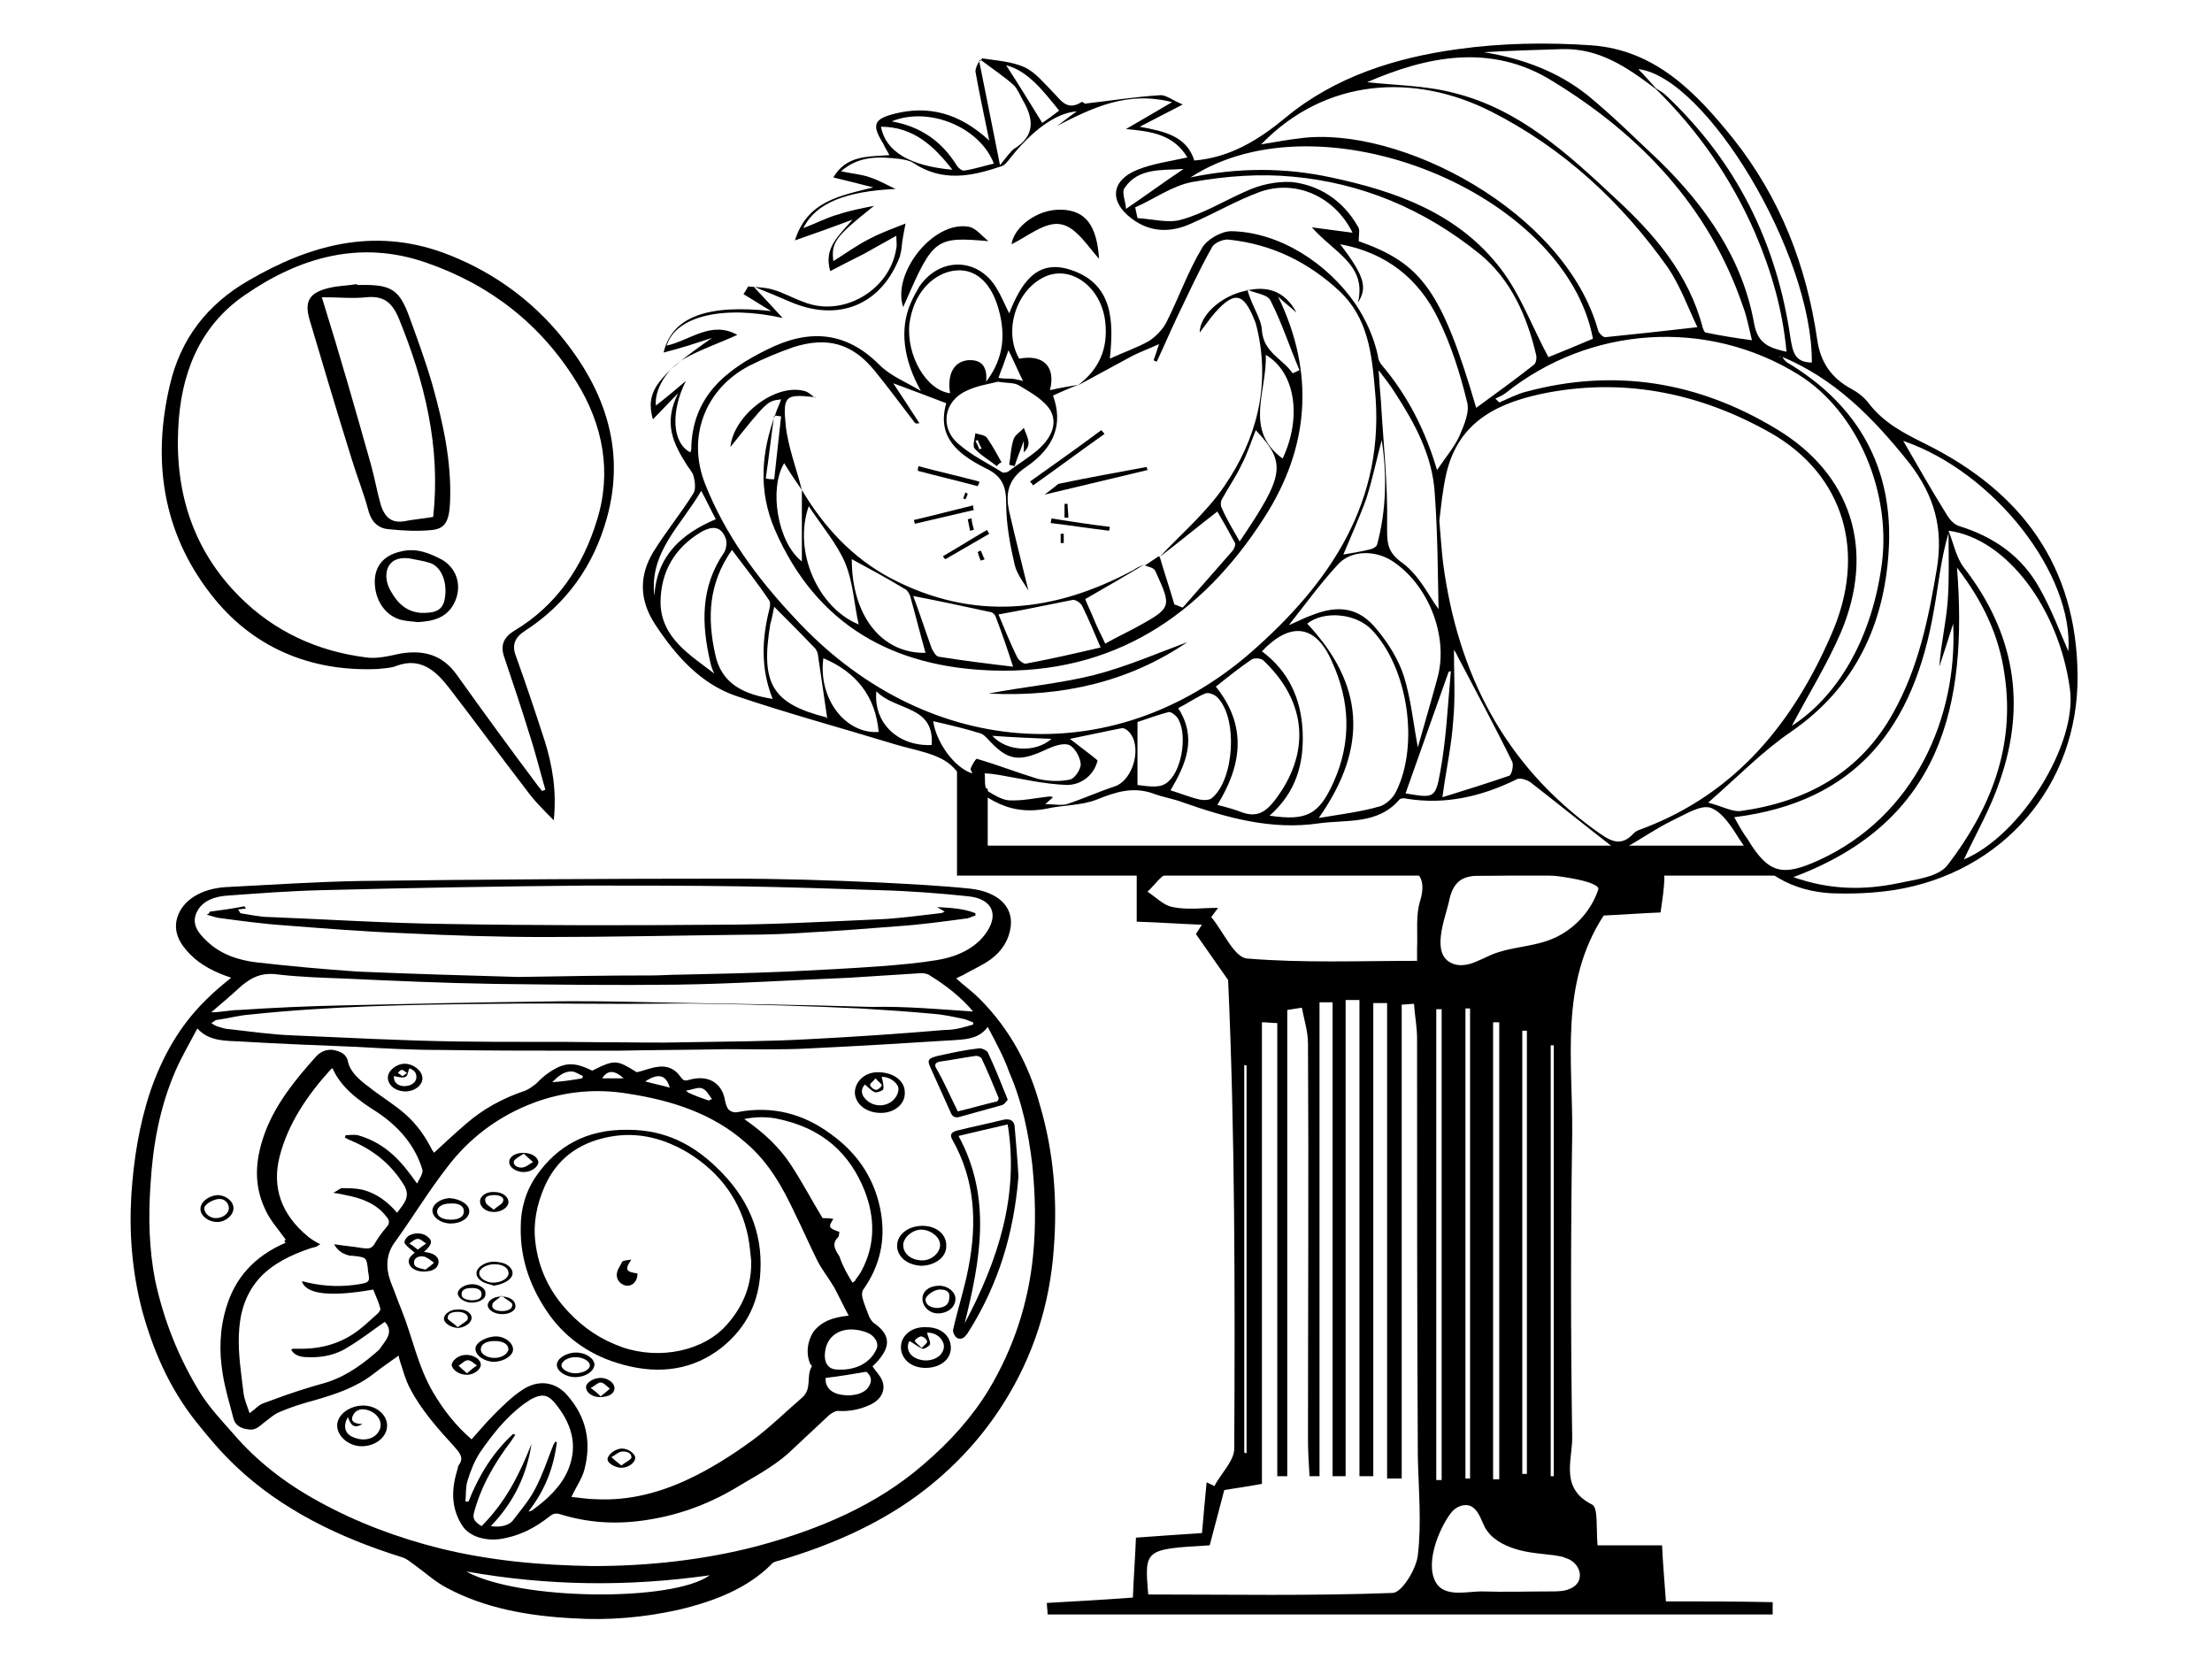 <?xml version="1.0" encoding="utf-8"?>
<!-- Generator: Adobe Illustrator 17.1.0, SVG Export Plug-In . SVG Version: 6.00 Build 0)  -->
<!DOCTYPE svg PUBLIC "-//W3C//DTD SVG 1.1//EN" "http://www.w3.org/Graphics/SVG/1.1/DTD/svg11.dtd">
<svg version="1.1" id="Layer_1" xmlns="http://www.w3.org/2000/svg" xmlns:xlink="http://www.w3.org/1999/xlink" x="0px" y="0px"
	 viewBox="0 0 288 216" enable-background="new 0 0 288 216" xml:space="preserve">
<path d="M216.9,208.5c-0.2-2.9-0.4-4.9-0.5-7.3c-3,0-5.8,0-8.4,0c-0.2-2.2,0.1-4.9-0.7-5.3c-4.2-2.1-2.6-5.7-2.6-8.7
	c-0.2-13.2-0.2-26.3,0-39.5c0.1-9.6-1.7-19.6,4.1-28.5c2.3-0.1,4.9-0.3,7.4-0.4c1.1-7.4,0.9-7.6-6-7.5c-9.7,0.1-19.3,0.2-29,0.2
	c-11.1,0-22.2,0-33.2,0c0,3.2,0,5.7,0,8.5c3.1,0.1,5.8,0.3,8.5,0.4c-0.3,0.4-0.5,0.8-0.8,1.2c1.4,2,2.8,4,4.2,6
	c0.9,20,0.9,40.5,0.8,61c0,1.6-1.7,3.2-2.6,4.9c-0.3-0.2-0.6-0.3-1-0.5c-0.2,2.1-0.4,4.2-0.6,6.6c-3.1,0.2-5.8,0.4-8.6,0.6
	c-0.1,2.6-0.3,5.2-0.4,7.8c-4,0.3-7.6,0.5-11.2,0.7c0,0.5,0.1,1,0.1,1.5c31.5,0,62.9,0,94.4,0c0-0.5,0-1.1,0-1.6
	C226.1,208.5,221.5,208.5,216.9,208.5z M188.6,117.6c0.2-1,0.5-2.1,1.3-2.8c0.9-0.8,2.2-0.8,3.4-0.8c2.6,0,5.3-0.2,7.9-0.1
	c0.4,0,3.9,0.4,5.7,1c0.8,0.3,1.3,0.6,1.2,0.9c-1,3-3.4,5.5-6.4,6.6c-2.4,0.9-5.1,0.9-7.5,1.9c-0.9,0.4-1.7,0.8-2.5,1.1
	c-0.9,0.3-1.9,0.4-2.7,0C186.3,124.2,188.1,119.7,188.6,117.6z M202.3,136.1c0,18.7,0,37.4,0,56.1c-0.1,0-0.3,0-0.4,0
	c0-18.7,0-37.4,0-56.1C202,136.1,202.1,136.1,202.3,136.1z M198.8,134.2c0,19.2,0,38.5,0,57.7c-0.2,0-0.4,0-0.6,0
	c0-19.2,0-38.5,0-57.7C198.4,134.2,198.6,134.2,198.8,134.2z M195.2,133.1c0,19.8,0,39.7,0,59.5c-0.3,0-0.5,0-0.8,0
	c0-19.8,0-39.7,0-59.5C194.7,133.1,195,133.1,195.2,133.1z M191.4,131.3c0,20.4,0,40.8,0,61.2c-0.2,0-0.4,0-0.6,0
	c0-20.4,0-40.8,0-61.2C191,131.3,191.2,131.3,191.4,131.3z M187,131.4c0.2,0,0.5,0,0.7,0c0,20.4,0,40.8,0,61.3c-0.2,0-0.5,0-0.7,0
	C187,172.2,187,151.8,187,131.4z M184.6,202.5c-0.2,1.8-2.1,4.9-3.3,4.9c-10.6,0.4-21.2,0.2-31.8,0.2c-0.5-5.9-0.5-5.9,8-6.4
	c0.6-2.2,1.2-4.6,1.9-7.2c1.2-0.2,2.7-0.4,4.9-0.8c0-20.1,0-40.1,0-60.1c0.7,0,1.3,0.1,2,0.1c0,19.7,0,39.4,0,59c0.4,0,0.9,0,1.3,0
	c0-20.2,0-40.5,0-60.7c0.6-0.1,1.3-0.2,1.9-0.3c0.3,1.6,0.8,3.1,0.8,4.7c0.1,17.2,0,34.3,0,51.5c0,1.6,0.1,3.2,0.2,4.8
	c0.4,0,0.9,0,1.3,0c0-20.6,0-41.2,0-61.7c0.6,0,1.1,0,1.7,0c0,20.6,0,41.1,0,61.7c0.6,0,1.1,0,1.7,0c0-20.7,0-41.4,0-62
	c0.6,0,1.2,0,1.8,0c0,20.7,0,41.3,0,62c0.6,0,1.2,0,1.8,0c0-20.5,0-41,0-61.6c0.6,0,1.2,0,1.8,0c0,20.6,0,41.2,0,61.9
	c0.6,0,1.2,0,1.9,0c0-20.6,0-41.1,0-61.7c0.5,0,1.1-0.1,1.6-0.1c0.1,1.5,0.4,3,0.4,4.5c0,18.2,0,36.3,0.1,54.5
	C184.7,194,185.1,198.3,184.6,202.5z M162,189.1c0-16.8,0-33.6,0-50.4c0.1,0,0.2,0,0.3,0c0,16.8,0,33.7,0,50.5
	C162.2,189.2,162.1,189.2,162,189.1z M184.9,117.3c-0.6,1.9-0.3,4.1-0.4,6.2c0,0.5,0,1.1,0,1.6c-7.4,0-14.8,0.3-22.1-0.3
	c-1.7-0.1-3.1-3.5-4.7-5.4c0.3-0.4,0.6-0.8,0.9-1.2c-2,0-4,0.3-5.9-0.1c-1.2-0.2-2.2-1.3-3.3-2c1-0.9,1.9-2.4,3-2.5
	c5.8-0.6,11.5-1,17.3-1.1c4-0.1,8,0.1,11.9,0.3C184.3,112.9,185.9,114,184.9,117.3z M204.3,206.9c-0.7,0.3-1.6,0.3-2.4,0.3
	c-3,0-6,0.1-9,0c-1.8,0-4.4,0.7-5.7-0.8c-1.9-2.4,0.1-7.3,1.7-9.4c0.6-0.8,1.7-1.3,2.6-0.9c1,0.5,1.3,1.7,1.8,2.7
	c0.8,1.5,2.4,2.4,4.1,2.9c1.6,0.5,3.4,0.6,5,0.8c0.4,0.1,0.9,0.1,1.3,0.3c0.3,0.1,0.6,0.2,0.9,0.4c0.6,0.4,1.1,1.1,1.1,1.9
	C205.7,206,205.1,206.6,204.3,206.9z"/>
<g>
	<path d="M228.1,110.3c0-0.1-0.1-0.2-0.1-0.2h-99.4v-7.4c-1.4-0.4-2.9-1.3-3.8-2.3c-0.1-0.1-0.2-0.2-0.2-0.3V114h107.4
		C230.4,113.2,229,111.9,228.1,110.3z"/>
</g>
<g>
	<g id="XMLID_1_">
		<g>
			<path d="M231.8,46.4c-0.1,0-0.1,0-0.2,0.1c0,0,0-0.1,0-0.1C231.7,46.4,231.7,46.4,231.8,46.4z"/>
			<path d="M150.9,72.4L150.9,72.4C150.8,72.4,150.8,72.4,150.9,72.4C150.8,72.4,150.8,72.4,150.9,72.4L150.9,72.4z"/>
			<path d="M149.3,60.8c0,0.1,0.1,0.3,0.1,0.4c-4.6,1.1-9.2,2.2-13.4,3.2c0.4-0.3,1.2-0.9,1.8-1.4C141.6,62.2,145.5,61.5,149.3,60.8
				z"/>
			<path d="M142.4,87.9c4.3-1.1,8.4-2.9,12.2-4.3c-7.5,5.1-16.2,7.2-25.9,6.7C133.4,89.4,138,89,142.4,87.9z"/>
			<path d="M144.5,68.6c0,0.2-0.1,0.4-0.1,0.5c-2.5-0.3-5.1-0.7-7.6-1c0-0.2,0.1-0.4,0.1-0.6C139.4,67.9,142,68.3,144.5,68.6z"/>
			<path d="M143.4,56c0.1,0.2,0.3,0.3,0.4,0.5c-3.1,2.2-6.2,4.5-9.3,6.7c-0.1-0.2-0.3-0.4-0.4-0.5C137.2,60.5,140.3,58.3,143.4,56z"
				/>
			<path d="M141.2,13.6C141.2,13.6,141.2,13.6,141.2,13.6C141.2,13.6,141.2,13.6,141.2,13.6z"/>
			<path d="M139,65.6c0,0.6,0.1,1.2,0.1,1.8c-0.2,0-0.4,0-0.5,0c0-0.6,0-1.2,0-1.8C138.8,65.6,138.9,65.6,139,65.6z"/>
			<path d="M138.5,69.5c0,0.4,0,0.8,0,1.2c-0.1,0-0.3,0-0.4,0c0-0.4,0-0.8,0-1.2C138.2,69.5,138.4,69.5,138.5,69.5z"/>
			<path d="M138.1,29.2c-2-0.4-4.5,1.7-6.4,2.6c0.3-2.2,3.3-4.6,6.5-4.5c3.2,0.1,4.6,2.1,4.9,6.4C141.8,32.3,140.1,29.5,138.1,29.2z
				"/>
			<path d="M133.9,57.5c0.1,0.5-0.2,1-0.6,1.4c0-0.4,0-0.7,0-1.5c-0.5,1.4-0.9,2.3-1.2,3.3c-0.2-0.1-0.5-0.1-0.7-0.2
				c0.2-1.1,0.2-2.3,0.6-3.4c0.2-0.5,0.9-0.9,1.3-1.4C133.5,56.3,133.8,56.8,133.9,57.5z"/>
			<path d="M127.7,71.7c0.2,0.4,0.3,0.8,0.5,1.1c-0.1,0.1-0.3,0.1-0.5,0.2c-0.2-0.4-0.3-0.8-0.4-1.1
				C127.4,71.8,127.6,71.7,127.7,71.7z"/>
			<path d="M127.5,7.8c0.1,0,0.1,0.1,0.2,0.1c0,0-0.1,0.1-0.1,0.1C127.5,7.9,127.5,7.8,127.5,7.8z"/>
			<path d="M119.6,60.7c2.6,0.7,5.3,1.3,7.9,2c0,0.2-0.1,0.4-0.2,0.6c-2.6-0.7-5.2-1.3-7.8-2C119.5,61.1,119.5,60.9,119.6,60.7z"/>
			<path d="M129.8,60.7c-1-0.8-2.1-1.4-2.9-2.3c-0.3-0.3,0-1.3,0.1-2c0.5,0.2,1.2,0.2,1.5,0.6c0.7,1,1.3,2.1,1.9,3.2
				C130.1,60.3,129.9,60.5,129.8,60.7z M127.3,57.3c-0.1,0-0.2,0.1-0.3,0.1c0.2,0.4,0.4,0.7,0.5,1.1c0.1,0,0.2-0.1,0.3-0.1
				C127.6,58,127.4,57.6,127.3,57.3z"/>
			<path d="M122.8,72.4c1.9-1.1,3.8-2.3,5.7-3.4c0.1,0.2,0.2,0.3,0.3,0.5c-1.9,1.1-3.8,2.2-5.7,3.3
				C122.9,72.7,122.8,72.5,122.8,72.4z"/>
			<path d="M126.8,69c-0.2,0-0.4,0.1-0.5,0.1c-0.1-0.5-0.2-1-0.3-1.5c0.2,0,0.3-0.1,0.5-0.1C126.5,68,126.7,68.5,126.8,69z"/>
			<path d="M126,64.3c-0.1,0.3-0.2,0.5-0.3,0.7c-0.1,0-0.2-0.1-0.3-0.1c0.1-0.3,0.2-0.5,0.3-0.8C125.8,64.2,125.9,64.2,126,64.3z"/>
			<path d="M126.7,65.8c0,0.2,0,0.4,0.1,0.6c-2.6,0.6-5.1,1.2-7.7,1.8c0-0.2-0.1-0.3-0.1-0.5C121.6,67.1,124.2,66.4,126.7,65.8z"/>
			<path d="M128.7,31.4c-6.8-0.6-7.2-0.4-10.8,7.9c-0.1,0.2-0.2,0.4-0.3,0.7c-0.6-1.8-0.1-3.9,1-5.8c1.7-2.9,4.7-5.1,7.4-4.7
				C127,29.6,127.8,30.7,128.7,31.4z"/>
			<path d="M107.9,93.4c0,0-0.1,0-0.2,0c0,0,0-0.1,0-0.1C107.8,93.4,107.8,93.4,107.9,93.4C107.8,93.4,107.9,93.4,107.9,93.4z"/>
			<path d="M106.2,51.7c0,0,0,0.1,0,0.1c-0.1-0.1-0.1-0.1-0.2-0.1C106.1,51.7,106.2,51.7,106.2,51.7z"/>
			<path d="M105.9,51.6C105.9,51.6,106,51.7,105.9,51.6C105.9,51.7,105.9,51.7,105.9,51.6L105.9,51.6z"/>
			<path d="M105.9,51.6L105.9,51.6C105.9,51.7,105.9,51.6,105.9,51.6C105.9,51.6,105.9,51.6,105.9,51.6z"/>
			<path d="M110,73.2c-1.1-2.5-3-4.7-4.7-7.3c-2.1,6,1.3,13.3,6.5,15.4C111.2,78.7,111.1,75.8,110,73.2z M100.8,62.4
				c0.3-2.7,0.6-5.5,0.9-8.2c-0.3,0-0.6-0.1-0.9-0.1c-0.4,2.7-0.7,5.5-1.1,8.2C100.2,62.4,100.5,62.4,100.8,62.4z M161.4,70.5
				c5.9-8.7,6.1-10.2,2.1-14.5c-0.6,1.5-1.1,3.1-1.9,4.6c-0.7,1.5-1.7,2.9-2.5,4.4c-0.2,0.3-0.2,0.9,0,1.2
				C159.7,67.6,160.5,68.9,161.4,70.5z M167,59.7c2.5-5.3,1.7-11.2-2.2-13.5C165,50.9,161.9,56,167,59.7z M168.3,48.6
				c0.3-0.1,0.6-0.3,0.9-0.4c-1.3-3-2.3-6.2-3.8-9.1c-0.4-0.8-2-0.9-3-1.4c0.6,2.2,1.8,3.7,1.9,5.3C164.5,45.9,167,46.7,168.3,48.6z
				 M132.5,85.7c0.2,0.3,0.8,0.8,1.1,0.7c3.2-0.6,6.3-1.3,9.7-2.1c-0.9-2.1-1.6-3.8-2.4-5.4c-0.2-0.4-0.8-0.8-1.2-0.8
				c-3.1,0.6-6.3,1.3-9.7,1.9C130.8,81.9,131.6,83.9,132.5,85.7z M120.5,85c-0.7-2.5-1.3-4.9-2-7.4c-0.1-0.3-0.3-0.6-0.5-0.8
				c-2.3-1.4-4.7-2.7-7.1-4C110.9,80.2,114.8,85.1,120.5,85z M121.3,84.4c0.2,0.4,0.5,1,0.9,1.1c3.1,0.5,6.3,0.9,9.7,1.3
				c-0.8-2.5-1.5-4.5-2.3-6.6c-0.1-0.2-0.4-0.5-0.6-0.5c-3.2-0.7-6.5-1.4-10.1-2.1C119.8,80,120.5,82.2,121.3,84.4z M116,75.3
				c10.7,5.6,21.2,4.5,31.6-1.1c0.4-0.3,0.9-0.5,1.4-0.7c-2.5,1.5-5.1,3-7.7,4.5c0.3,0.8,0.8,1.8,1.2,2.8c0.4,1,0.9,1.9,1.4,3
				c1.4-0.8,2.7-1.4,4-2.1c4.7-2.6,4.7-2.6,2.5-7.4c-0.2-0.4-0.9-0.5-1.4-0.7c0,0,0,0,0.1,0c0.6-0.4,1.2-0.8,1.8-1.2c0,0,0,0,0,0.1
				c0,0,0,0,0.1,0c0.6,2.1,1.3,4.1,1.9,6.2c0.4,0.1,0.7,0.3,1.1,0.4c2.1-2.4,4.3-4.9,6.4-7.3c0.3-0.3,0.5-0.9,0.4-1.1
				c-0.8-1.5-1.6-2.9-2.3-4.1c-2.6,2-5,4-7.5,5.9v0c2.8-3,6.1-5.8,8.4-9.2c4.2-6.1,6-13,4.3-20.4c-0.1-0.4-0.2-0.9-0.4-1.3
				c-1.4-3.5-2.6-3.7-5.1-0.9c-0.7,0.8-1.3,1.7-2,2.6c0-2.2,2.7-4.7,5.8-5.4c3-0.8,5.3,0,6.8,2.8c-1-0.9-1.7-1.4-2.4-2.1
				c4.9,10.1,4,19.8-1.8,28.8c-8.2,12.8-19.7,20.4-35.3,19.9c-13-0.4-23-5.9-28.4-18.3c-2.2-5.1-1.8-10.1,0.1-15.2
				c0.2-0.6,0.5-1.2,0.7-1.8c-1.8,0.2-1.8,0.2-6.6,6.2c0.4-4.1,5.8-8.3,9.6-7.3c0.5,0.1,0.9,0.5,1.3,0.8c-3.7-0.4-4.1-0.2-3.7,3.7
				c0.3,2.8,1.4,5.6,2.1,8.4c0,0,0,0,0,0c-0.8-1.2-1.6-2.3-2.3-3.5c-2,3.3-0.9,10.3,2.3,12.8c0-3.3,0-6.3,0-9.3
				C107.2,68.5,110.9,72.6,116,75.3z"/>
			<path d="M151.8,102c2-1.3,2.8-6,1.7-8.2c-0.2-0.5-0.9-1.1-1.3-1.1c-1.6,0.4-3.1,1-4.1,1.3c0,2.9,0,5.4,0,8.2
				C149.1,102.3,150.8,102.7,151.8,102z M158.5,90.8c-0.4-0.4-1.2-0.7-1.6-0.5c-1.2,0.5-2.3,1.3-3.5,1.9c2.5,3.9,1,7.3-1,10.7
				c1.3,0.4,2.5,0.9,3.8,1.2c0.5,0.1,1.3,0.1,1.6-0.2C160.7,101.5,161.2,93.5,158.5,90.8z M114.4,95.3c-0.4-4.6-2.9-7.8-7.2-9.6
				C106.5,91,110.1,95.6,114.4,95.3z M93.2,67.6c-0.7-1.3-1.2-2.4-1.9-3.7c-2.6,4.5-6.8,8-6.1,13.7C85.5,72.4,88.7,69.5,93.2,67.6z
				 M94.3,71.9c0.3-0.5,0.4-1.5,0.1-2c-0.6-1.4-1.7-1.4-3-0.7c-3.6,2.1-5.4,5.3-5.4,9.3c0.1,4.6,3.9,6.8,7,9.2
				c-0.2-0.4-0.4-0.9-0.5-1.4C91.3,81.2,91.2,76.4,94.3,71.9z M100.2,79.2c0.1-0.4,0.1-0.9-0.1-1.1c-1.4-2.1-3-4.1-4.8-6.5
				c-3.1,4.4-3.2,8.9-2.2,13.5c0.8,4,3.8,5.3,7.5,5.9C99,87,99.2,83.1,100.2,79.2z M100.8,79c-0.2,0.9-0.3,1.6-0.5,2.2
				c-1.3,7.8,0.2,10.4,7.3,12.2c0,0,0,0.1,0,0.1c0.1,0,0.1,0,0.2,0c0,0,0,0,0,0c0,0-0.1,0-0.1,0c-0.4-2.8-0.8-5.5-1.2-8.2
				c0-0.3-0.2-0.6-0.3-0.8C104.5,82.7,102.8,81,100.8,79z M165.9,104.3c4.8-6.2,4.3-12.9-1.4-18.3c-0.3-0.3-1.2-0.4-1.6-0.1
				c-1.6,1.1-3.1,2.3-4.6,3.5c4.1,5.1,3.4,10.2,0.2,15.4c1.2,0.3,2.3,0.6,3.3,1C163.6,106.4,164.7,105.8,165.9,104.3z M146.6,27.2
				c2.8-1.9,5.1-3.6,7.5-5.2c-2.8,0.2-5.9-0.2-7.7,2.5C146,25.1,146.6,26.3,146.6,27.2z M131.3,104.2c1.8,0.1,3.5-0.3,5.3-0.5
				c0.1,0,0.3,0,0.5,0.1c-0.3,0.3-0.6,0.5-1,0.9c1.1,0,2.1,0.2,2.8,0c2.1-0.7,4.1-1.6,6.2-2.3c2.5-0.8,3.7-5.4,1.8-7.2
				c-0.2-0.2-0.5-0.4-0.8-0.4c-2.1,0.4-4.3,0.9-6.8,1.4c1.4,1.1,2.4,1.8,3.6,2.8c-0.4,1.8-2,3.2-4,3.2c-2.9-0.1-5.9-0.8-8.8-1.3
				c-0.6-0.1-1.3-0.2-1.9-0.2c0.1,0.8-0.1,1.8,0.4,2.3C129.4,103.5,130.4,104.1,131.3,104.2z M131.5,49.3c0.4,0,0.9,0.1,1.7,0.3
				c-0.7-1.4-1.2-2.6-1.9-4c-0.3,0.9-0.5,1.4-0.7,2c-0.2,0.5-0.4,1-0.6,1.6C130.6,49.3,131,49.3,131.5,49.3z M131,8.5
				c1.5,2.3,3.1,4.9,4.7,7.5c0.6-0.4,1.3-0.9,2.2-1.6C135.8,11.8,133.8,9.2,131,8.5z M129.2,95.8c1.9,2.1,5.7,2.2,7.7,0.4
				C134.4,96.1,131.9,96,129.2,95.8z M114.1,90c-0.4,4.2,2.9,7.2,7.2,7C121.7,91.8,116.6,92.6,114.1,90z M125.8,50.9
				c-2.9,1.3-3.5,4.8-1,6.9c1.7,1.5,3.8,2.5,5.7,3.7c0.2,0.1,0.7,0,0.9-0.2c1.2-0.9,2.5-1.7,3.7-2.7c1.5-1.3,2.7-3.2,1.7-5.1
				c-0.8-1.4-2.6-2.4-4.1-3.3c-0.6-0.4-1.5-0.3-2.8-0.5C128.8,50,127.2,50.2,125.8,50.9z M123.7,51.2c-0.4-2.5,0.5-4.1,2.3-4.3
				c1.5-0.1,2.6,0.5,2.4,2.8c2.4-3.2,2.5-6.3,1.6-9.5c-0.9-3.2-2.7-4.9-4.9-5c-2.5-0.1-5,1.7-6.1,4.6c-0.3,0.8-0.5,1.6-0.6,2.4
				C118,46.3,120.6,50.8,123.7,51.2z M124,22.1c-2.4-3.1-5.1-5.6-9.3-5.6C115.3,19.7,118.4,21.6,124,22.1z M116.1,15.8
				c3.9,0.7,6.6,2.7,8.5,5.8c0.2,0.3,0.7,0.7,1,0.6c1.3-0.2,2.5-0.6,3.8-0.9C127.6,16.6,121,13.8,116.1,15.8z M121.5,93.9
				c0.4,2.8,2.8,6.1,5.1,6.8c-0.1-0.3-0.3-0.5-0.2-0.7c0.2-0.5,0.7-1.3,0.8-1.2c2.7,0.8,5.3,1.8,7.9,2.6c1.3,0.3,2.8,0.4,4.2,0.1
				c0.6-0.1,1.5-1.4,1.4-2.1c-0.1-0.9-0.8-2.1-1.5-2.4c-0.7-0.3-1.9,0.1-2.8,0.5c-3.8,1.8-5.2,1.6-7.9-1.4c-0.2-0.2-0.5-0.5-0.8-0.6
				C125.8,94.9,123.7,94.4,121.5,93.9z M269.5,89.7c-1.4-10.4-8.2-19.6-15.8-20.6c0.7,1.8,1,3.5,2,4.8c6.5,8.4,8.2,17.6,4.7,27.7
				c-1.2,3.6-3.1,6.9-4.7,10.3C263.1,108.8,270.5,96.9,269.5,89.7z M255.1,68.5c4.5,1.4,8.1,3.9,10.4,8c1.6,2.8,2.7,5.8,3.8,8.3
				c0.7-10-9.6-23.3-21.5-27.4c1.8,3.1,3.6,6.3,5.6,9.5C253.8,67.6,254.4,68.3,255.1,68.5z M227.5,109.2c2.7,4.5,4.5,5,9.3,2.8
				c12.5-5.7,18.1-18.6,17.5-30.8c-0.6,1.9-1.2,3.8-1.8,5.6c0.2-3,0.9-5.8,1.1-8.7s0.1-5.8,0.1-8.7c-1,3.3-1.3,6.7-1.9,10
				c-2.6,15.2-10,25-26,27C226.4,107.5,226.9,108.4,227.5,109.2z M233.5,114.2c4.8,1.7,9.2,1.7,13.6,0.8c2.3-0.5,5.3-0.8,6.5-2.4
				c5.5-7.2,8.8-15.3,7.4-24.7c-0.7-5.2-2.9-9.7-6.2-14C256.2,91.8,252.8,107,233.5,114.2z M233.3,94.5c5.9-3.8,10.2-11.1,11.6-20.3
				c1.6-9.8-3-20.6-10.7-25.4c-11.9-7.4-27.2-6.4-38.2,2.4c-0.4,0.3-0.9,0.5-1.3,0.7c0.2,0.2,0.3,0.3,0.5,0.5
				c1.2-0.5,2.3-1.1,3.5-1.4c11.5-3.1,22.4-1.3,32.5,4.8c9.9,5.9,13,15.8,8.5,26.5C237.9,86.5,235.4,90.5,233.3,94.5z M233.1,43.9
				c0.3,1.8,0.5,3.3,2.8,3.3c0.1-14.2-13.8-37.2-22.6-38.2c0.7,0.7,1.5,1.6,2.3,2.5c0,0,0,0,0,0c0.5,0.3,1,0.6,1.4,1
				C226.1,21.1,231.3,31.6,233.1,43.9z M245.9,71.8c-0.6,9.6-4.4,17.7-12.6,23.4c-3.7,2.5-6.9,5.8-10.9,9.3c1.9,0.5,3.1,1.2,4.2,1.1
				c8.6-1.2,15.6-5,19.9-12.8c3.3-5.9,4.6-12.3,5.7-18.9c0.8-5.1-0.3-9.3-3.6-13.6c-4.7-5.9-9.7-11-16.7-13.9c0,0,0,0,0,0
				c-0.1,0-0.1,0-0.2,0c0,0,0,0.1,0,0.1c0.1,0,0.1-0.1,0.2-0.1c0,0,0,0,0.1,0c0.2,0.3,0.4,0.6,0.7,0.8
				C241.9,52.7,246.6,60.9,245.9,71.8z M187.5,100.6c0.8-4.3,1-8.8,1.4-13.2c-0.1,0-0.2,0-0.3,0.1c-1.9,5.3-3.7,10.5-5.6,15.8
				C186.6,103.9,186.9,104,187.5,100.6z M196.9,99.2c-2.3-4.7-4.8-9.3-7.2-13.9c-0.1-0.3-0.3-0.5-0.4-0.7c0,3.1,0.2,6.3-0.1,9.3
				c-0.2,3.1-0.9,6.2-1.4,9.9c2.9-0.9,5.8-1.8,8.7-2.8C196.8,100.9,197.1,99.7,196.9,99.2z M187.9,73.4c1.9,14.2,7.9,26.1,19.8,34.7
				c1.7,1.2,3.2,2.4,5,0.4c0.4-0.4,0.9-0.5,1.4-0.7c12-4.6,19.4-13.8,24.3-25.1c4.8-10.8,1.6-20.9-7.8-26.3c-9-5.1-18.7-7.2-29-5.3
				c-6.3,1.2-11.7,3.6-13.3,10.6c-0.5,2.2-0.7,4.5-0.9,6.1C187.6,70.1,187.7,71.8,187.9,73.4z M193.2,6.8c5,0.8,9.6,2.5,13.5,5.6
				c3.3,2.7,6.3,5.7,9.4,8.6c6,5.9,10.8,12.7,12.3,21.2c0.5,2.6,2,3.1,4.2,3.6c-0.5-5.5-2-10.6-4.1-15.5
				c-3.1-7.1-7.4-13.3-12.9-18.7c-3.7-2.8-7.4-5.4-12.4-5.2C199.9,6.5,196.5,6.6,193.2,6.8z M173.3,23.1c8.5,1.8,16.6,4.7,22.1,11.9
				c2.6,3.4,4.1,7.6,6.2,11.5c1.5-0.6,3.7-1.5,5.8-2.4C203.8,25,171.9,12.1,155,23.1C161.2,21.8,167.3,21.8,173.3,23.1z
				 M173.6,101.9c2.4-5.3,2.2-10.6-0.2-15.8c-2.1-4.8-5.4-5.2-9.1-1.3c3.5,2.6,5.1,6.2,5.3,10.4c0.2,4.3-0.9,8-4.3,11
				C170.1,106.9,171.7,106.1,173.6,101.9z M176.8,29.5c0.3,0.4,0.1,1.1,0.1,1.9c8.2,2.9,10.8,6.4,15.3,21.7c2.6-1.9,5.1-3.7,7.5-5.6
				c0.3-0.2,0.4-0.9,0.3-1.3c-1.2-5.1-3.3-9.8-7.3-13.1c-7.4-6-15.6-9.3-24.4-10.1c-4.2-0.4-8.6-0.1-13.1,0.7
				c-2.6,0.5-4.9,2.2-7.4,3.3c0.1,0.5,0.2,0.9,0.3,1.4c1.9,0.1,4,0.7,5.7,0.2c2.9-0.8,5.5-2.4,8.2-3.6c2.1-1,4.2-1.4,6.2-1.3
				C171.7,24.1,174.8,26,176.8,29.5z M162.8,85c10.3-9,17.7-19.7,16.2-34.4c-0.4-4.6-0.9-9.2-4.6-12.7c-4.1-3.8-8.8-6.1-14.4-6.7
				c-0.7-0.1-1.9,0.4-2.2,1c-1.7,3-3.1,6.1-4.6,9.2c-0.9,1.9-1.7,3.8-2.6,5.7c-0.1-0.1-0.3-0.1-0.4-0.2c0.2-0.6,0.4-1.1,0.7-2.1
				c-1.3,0.6-2.4,1-3.4,1.5c-2.4,1.3-4.8,2.6-7.2,3.9c0,0,0,0,0,0c2.8-2.1,4-4.8,3.6-8.3c-0.5-4.5-4.4-7.4-7.8-5.9
				c-3.8,1.7-5.5,7.1-3.4,10.7c3.1-0.6,4.8,1,4,4.1c1.3-0.3,2.5-0.5,3.7-0.7c-1.1,0.4-2.2,0.9-3.3,1.4c1.3,3.6,0.3,6.7-3.5,9.3
				c-2.4,1.6-2.7,3.5-2.2,5.8c0.8,3.5,1.7,7,2.5,10.3c-0.5-0.9-1.5-2.1-1.8-3.4c-0.6-2.6-1.1-5.3-1.1-8c0-2.3-0.6-3.6-2.8-4.6
				c-3.3-1.7-6.3-3.9-5-8.4c-2.3-0.9-4.5-1.7-6.9-2.6c1.2,1.8,2.3,3.5,3.4,5.2c-0.4,0.1-0.6,0-0.7-0.2c-1.7-2.2-3.3-4.4-5.1-6.6
				c-2.9-3.6-6.2-4.5-10.6-3.1c-2,0.7-3.9,1.5-5.7,2.4c-5.8,3-8.2,9.3-5.8,15.4c2.6,6.6,6.8,12.3,11.6,17.4
				C120.2,98.7,144.7,100.7,162.8,85z M179.3,70.9c1.2-4.5,1.3-9,0.6-13.6c-0.7,2.6-1.2,5.1-2,7.6c-0.9,2.5-2,4.9-3,7.3
				c1.2-0.2,2.4-0.4,3.6-0.7C178.8,71.4,179.2,71.2,179.3,70.9z M194.1,14.5c-9.9-5-21.5-4.4-29.9,4.3c1.8-0.3,3.4-0.6,5.1-0.8
				c12.9-1.7,34.5,9.5,38.8,25.1c0.1,0.3,0.6,0.8,0.9,0.8c3.9-0.4,7.7-0.8,12-1.3c-1.2-2.5-2.2-5.3-3.8-7.7
				C211.2,26.4,203.6,19.3,194.1,14.5z M181.8,103c3-6.1,1.5-16.1-3.2-21c-2.1-2.2-6.3-2.5-8.4-0.8c7.3,7.8,8.1,15.9,1.5,25.3
				c3-0.5,5.5-0.8,7.9-1.5C180.4,104.8,181.4,103.9,181.8,103z M187.2,88.1c1.4-5.4-1.3-12.1-6-15.1c-2.2-1.4-5.4-1.4-7.1,0.6
				c-2.2,2.4-4.1,5-6.3,7.8c1.2-0.5,2.1-1,3-1.3c3.5-1.4,6.2-1,8.5,1.9c1.5,1.8,2.8,3.9,3.5,6.1c0.9,2.9,1.2,6,1.8,9.2
				C185.5,94.1,186.4,91.1,187.2,88.1z M186.8,64.2c-0.3-4.9-2.6-9.1-5.2-13.1c-0.5-0.8-1.1-1.6-2.1-2.9c0.1,1.8,0.2,2.9,0.3,4.1
				c0.3,5.3,0.9,10.6,0.8,16c0,2.3-0.1,3.5,2,5c2.3,1.7,3.6,4.6,4.7,6C187.2,75,187.2,69.6,186.8,64.2z M178,10.7
				c3.4,0.4,7.5,0.4,11.3,1.4c8.5,2.1,14.8,7.9,21,13.7c5.1,4.7,9.6,9.9,11.4,16.9c0.1,0.2,0.2,0.6,0.4,0.6c1.9,0.4,3.8,0.7,6,1
				c-0.4-1.7-0.7-3.2-1.2-4.5c-4.4-12.9-13.4-22.3-24.7-29.2C194.1,5.5,185.6,7.4,178,10.7z M179.8,47.4c3.5,4.1,5.8,8.7,7.3,13.8
				c1-1.5,2.2-2.9,2.9-4.4c0.6-1.4,1.4-3.2,1-4.5c-0.9-3.7-2.1-7.5-3.8-10.9c-2.5-5.1-6.7-8.5-12.7-9.6c3.1,4.1,3.6,5.6,2.3,7.6
				c1.2-4.9-3.1-6.5-6-9.8c2.3,0.3,3.8,0.5,5.3,0.7c-2.3-4.7-7.4-7-12.1-5.3c-3,1.1-5.9,2.8-8.9,4.1c-2.6,1.2-5.3,1.2-7.7-0.6
				c-3-2.2-2.8-5,0.7-6.4c2-0.8,4.2-1.1,6.5-1.6c-1.8-3-4.7-3.4-8-3.7c1.9-1.1,3.8-2.2,6-3.5c-5.8-1.5-10.3,0.7-15,3.1
				c0.9-0.6,1.7-1.3,2.6-1.9c-2.8,0.2-5.9,2.6-8.6,6c-0.4,0.5-0.8,1.1-1.4,1.2c-3.8,1.3-7.6,2-11.3-0.5c-0.5-0.3-1.1-0.4-1.7-0.5
				c-2.6-0.3-5.3-0.5-7.7,1.6c1.4,0.3,2.7,0.4,3.8,0.8c1.2,0.4,2.2,1,3.3,1.5c-6.4,0.3-10.4,1.8-12,5.1c1.6-0.6,3.1-1.4,4.6-1.8
				c1.5-0.5,3.1-0.8,4.6-1.1c-5,4-5.6,4.7-5.3,7.2c1.6-1,3.1-2.1,4.7-2.9c1.5-0.8,3.2-1.4,4.7-2c-0.2,1-0.3,1.6-0.4,2.2
				c-0.1,0.6-0.1,1.3-0.3,1.9c0,0,0,0.1,0,0.1c-2.4,6.4-8,8.7-14.3,6c-1.4-0.6-2.8-1.2-4.8-2c1.6,1.7,2.7,2.9,3.8,4.1
				c-7.6-1.7-13.9-0.3-15.1,3.6c3.1-0.7,5.8-3.3,9.2-1.4c-2.4,1.1-4.8,1.9-6.9,3.1c-2.5,1.5-3.9,4.2-3.7,6.1c1.3-1,2.6-2.1,3.9-3.2
				c-2,4-1.8,8.1,0.6,9.3c0-0.1,0.1-0.3,0.1-0.4c0.1-6.8,4.4-10.3,9.9-13c5.4-2.7,10.2-2.4,14.6,2c1.5,1.5,3.6,2.3,5.4,3.4
				c-2.3-4.1-2.8-8.1-1.3-11.5c0.3-0.7,0.7-1.4,1.1-2.1c2.7-3.9,7.7-3.8,10.1,0.3c0.6,1,1,2,1.6,3.2c1.5-3.8,3.5-7.1,7.9-5.7
				c5.7,1.8,5.7,6.8,5.2,11.6c1.7-0.8,3.5-1.4,5.1-2.3c0.9-0.6,1.8-1.5,2.3-2.5c1.6-3.2,2.8-6.6,4.6-9.6c0.6-1.1,2.5-2.2,3.8-2.2
				c6.2,0.1,12.5,4.1,16.2,9.5c1.4,2.1,2.4,4.4,2.9,6.7C179.4,46.7,179.6,47.1,179.8,47.4z M183.2,104c-0.3-0.1-0.8-0.1-1,0.1
				c-2.8,3.3-6.9,2.6-10.5,3.1c-6.1,0.9-11.9-0.7-17.6-2.7c-1.3-0.5-2.7-0.7-4-1.2c-2.6-0.9-4.8-0.2-7.3,0.8c-2,0.8-4.4,0.7-6.6,1.2
				c-5.3,1-8.7-1.8-12.1-5.4c-1.7-1.8-5-2.2-7.6-3c-6.9-2.1-13.9-4-20.7-6.3c-4.6-1.6-7.8-5.2-10.5-9.3c-2.1-3.2-2.1-6.4-0.2-9.5
				c1.6-2.6,3.6-5,5.2-7.6c0.3-0.5,0.2-1.5,0-2.2c-0.1-0.5-0.6-1-0.9-1.5c-1.7-2.7-3.1-5.4-1.1-9.3c-1.4,1.4-2.2,2.3-3.3,3.4
				C84,51,85.5,49,92.7,44c-1,0.3-2.1,0.7-3.1,1c-1,0.3-2,0.6-3.2,0.9c1.1-4.7,5.8-6.3,14-5.4c-1.2-0.7-2.4-1.5-3.6-2.2
				c0.2-0.3,0.4-0.6,0.6-1c1.1,0.1,2.2,0.1,3.2,0.4c1.4,0.4,2.6,1.1,4,1.6c5.1,2.1,11.3-1.5,12.1-7c0.1-0.4,0-0.9,0-1.6
				c-1.6,0.9-2.9,1.6-4.3,2.4c-1.4,0.7-2.8,1.4-4.3,2.2c-0.9-3,1.1-4.6,2.9-6.7c-2.7,1-4.9,1.8-7.5,2.7c1.6-5.1,5.8-5.8,10.2-6.9
				c-2-0.5-3.5-0.9-5.2-1.3c1.7-2.9,4.5-2.7,7.3-2.9c-0.3-0.6-0.6-1-0.8-1.5c-1.5-2.4-1.3-3.2,1.5-3.9c4.4-1.1,8.4-0.1,12.3,3.5
				c-0.7-3.4-1.3-6.2-1.8-9c0-0.3,0.2-0.9,0.5-1.3c1,4.9,1.8,9,2.7,13.5c0.9-1.1,1.3-1.7,1.8-2.1c2.8-1.7,2.6-3.9,1.2-6.3
				c-0.4-0.7-0.7-1.5-1.2-2c-1.2-1.1-2.6-2-4.3-3.3c0.1-0.1,0.2-0.2,0.2-0.2c1.9,0.3,3.9,0.4,5.6,1.2c1.4,0.7,2.5,2.1,3.6,3.2
				c1,1,1.8,2.5,3.7,1.3c0.1-0.1,0.4,0.1,0.4,0.2c0,0,0,0,0,0c0,0,0,0,0,0c3.5-0.4,6.6-0.9,9.8-1.1c0.8-0.1,1.7,0.7,3,1.2
				c-2.1,1.1-3.7,1.9-5.6,2.9c3.2,0.6,6.1,1.2,7.1,4.4c4.7-0.4,8.4-2.7,11.9-5.6c6.4-5.3,14.3-7.8,22.4-8.9
				c5.7-0.8,11.6-0.9,17.4-0.5c8.3,0.6,13.6,6.1,18.5,12.2c6.1,7.7,9.5,16.5,10.9,26.1c0.4,2.9,1.8,5,4.4,6.4
				c0.9,0.5,1.7,1.1,2.3,1.9c2,2.6,4.6,3.9,7.4,5.3c12.5,6.2,19.7,15.9,19.8,30.2c0.1,14.3-9.8,25.7-24,27.9
				c-2.7,0.4-5.4,0.5-8.1,0.4c-5.1-0.3-9.1-2.6-11.9-7c-1-1.6-2.2-3.5-3.7-4.1c-1.3-0.5-3.3,0.8-4.8,1.5c-2.3,1.1-4.4,2.6-6.6,3.8
				c-0.3,0.2-1,0-1.4-0.2c-3.6-2.8-7.2-5.7-10.8-8.5c-0.5-0.3-1.4-0.6-1.8-0.3C192.9,103.7,188.2,104.8,183.2,104z"/>
		</g>
		<g>
		</g>
	</g>
</g>
<g>
	<path d="M30.1,127.3c-2.1-0.7-3.9-1.6-5.3-3c-1.4-1.4-2.3-3-1.7-4.9c0.7-2.2,3.1-3.7,6.3-3.9c5.9-0.3,11.8-0.7,17.7-0.8
		c16-0.2,32-0.3,48-0.3c6.5,0,12.9,0.2,19.4,0.5c3.9,0.2,7.9,0.4,11.8,0.8c3.6,0.4,5.6,2.3,5.3,4.9c-0.2,1.7-1.1,3.2-2.6,4.3
		c-1.1,0.8-2.5,1.4-3.7,2.1c-0.2,0.1-0.5,0.2-0.8,0.4c1,0.9,2.1,1.7,3,2.6c4.1,4.1,6.5,8.8,7.9,13.9c1.8,6.1,2.3,12.4,1.8,18.7
		c-0.5,7.1-2.6,13.9-6.6,20.2c-2.6,4.1-5.9,7.8-10.1,11.1c-5.5,4.3-12,7.2-19.1,9.3c-0.4,0.1-0.8,0.2-1,0.5
		c-3.1,3.1-7.4,4.8-12.1,5.9c-4.5,1-9.1,1.4-13.7,1.1c-5.8-0.3-11.5-1.3-16.5-4c-1.5-0.8-2.8-2-4.2-3c-0.4-0.3-0.9-0.7-1.4-0.9
		c-8.4-2.6-15.9-6.3-21.8-11.9c-1.9-1.8-3.5-3.7-5.1-5.7c-3.6-4.5-5.7-9.5-7.1-14.6c-1.3-5-1.7-10-1.4-15c0.3-4.6,1-9.1,2.5-13.6
		c1.5-4.3,3.7-8.4,7.3-11.9C28,129,29,128.2,30.1,127.3z M128.6,133.7c-1,1.4-2.5,1.6-4,1.7c-6.4,0.4-12.8,0.8-19.2,1.1
		c-3.6,0.2-7.2,0.1-10.8,0.1c-4.7,0.1-9.5,0.1-14.2,0.2c-1.2,0-2.5,0-3.7,0c-6.5,0-13.1,0-19.6-0.1c-3.6,0-7.1-0.2-10.7-0.4
		c-5-0.2-10.1-0.4-15.1-0.7c-1.9-0.1-4.1,0-5.6-1.7c-1,1.9-2,3.6-2.8,5.4c-2.1,4.8-3,9.8-3.3,14.9c-0.3,4.2-0.2,8.4,0.6,12.5
		c1.1,5.1,3,10,5.9,14.7c1.2,1.9,2.8,3.6,4.3,5.3c3,3.5,6.7,6.4,11.1,8.8c4.9,2.7,10.2,4.7,15.8,6.1c6.5,1.6,13.1,2.2,19.9,2.3
		c7.3,0,14.5-0.8,21.4-2.6c8.2-2.2,15.6-5.4,21.6-10.6c3.4-2.9,6.3-6.1,8.5-9.7c3.3-5.5,5.2-11.4,5.8-17.5c0.4-4,0.3-7.9-0.1-11.9
		c-0.5-4.1-1.3-8.1-3-12C130.7,137.6,129.7,135.8,128.6,133.7z M84.9,127C84.9,127.1,84.9,127.1,84.9,127c1.2,0,2.4-0.1,3.6-0.1
		c4.6-0.1,9.3-0.2,13.9-0.4c4.1-0.2,8.2-0.4,12.3-0.7c2.5-0.2,4.9-0.4,7.3-0.8c3-0.5,5.5-1.8,6.8-4.2c1.1-2.1,0.1-3.8-2.7-4.1
		c-3.8-0.4-7.7-0.7-11.6-0.8c-6-0.2-12-0.4-18.1-0.5c-6.6-0.1-13.3-0.1-19.9-0.1c-11.5,0.1-23.1,0.3-34.6,0.6
		c-4.1,0.1-8.1,0.4-12.2,0.7c-1.8,0.1-3.4,0.7-4.1,2.2c-0.7,1.5,0.2,2.7,1.4,3.8c1.7,1.6,3.9,2.4,6.4,2.7c4.4,0.5,8.8,0.9,13.2,1.2
		c7,0.3,13.9,0.5,20.9,0.7C73.2,127.1,79.1,127,84.9,127z M126.7,133.4c0-0.1,0-0.2,0-0.3c-0.4-0.1-0.7-0.3-1.1-0.4
		c-1.4-0.3-2.7-0.6-4.1-0.7c-3.1-0.3-6.3-0.5-9.5-0.7c-6.4-0.3-12.9-0.5-19.3-0.6c-3.7-0.1-7.5,0-11.2,0c-5.9,0-11.8-0.1-17.7,0
		c-10.5,0.1-20.9,0.3-31.3,1.4c-1.4,0.1-2.8,0.5-4.3,0.7c-0.2,0-0.4,0.3-0.7,0.4c0.2,0.1,0.4,0.3,0.7,0.4c0.6,0.2,1.2,0.4,1.7,0.4
		c2.7,0.3,5.4,0.7,8.1,0.8c7.2,0.3,14.4,0.7,21.6,0.8c6.4,0.1,12.7,0,19.1,0.1c3.5,0,7,0.1,10.5,0c5.4-0.1,10.8-0.1,16.1-0.4
		c5.9-0.3,11.8-0.7,17.7-1.2C124.5,134.1,125.6,133.7,126.7,133.4z M126.7,131.7c-1.5-1.8-3.5-3.4-5.8-4.8c-0.2-0.1-0.6-0.2-0.9-0.2
		c-3.2,0.2-6.3,0.4-9.4,0.6c-7.5,0.3-15,0.8-22.5,0.9c-7.9,0.1-15.9,0-23.8-0.1c-6.5-0.1-13.1-0.4-19.6-0.7
		c-2.8-0.1-5.6-0.2-8.3-0.5c-1.9-0.3-3.2,0.1-4.5,1.1c-0.1,0.1-0.3,0.2-0.4,0.3c-1.3,1.2-2.7,2.4-4,3.5c1.3,0,2.5-0.3,3.6-0.3
		c4.5-0.3,9-0.5,13.5-0.6c8.8-0.2,17.6-0.4,26.4-0.5c4.7-0.1,9.4,0,14.1,0.1c9.5,0.2,18.9,0.3,28.4,0.6
		C117.8,131,122.3,131.4,126.7,131.7z M60.7,204.6c6.8,3.8,26.9,4,31.7,0.5C81.8,206.6,71.4,206.5,60.7,204.6z"/>
	<path d="M37.2,161.4c-1-1.4-2.1-2.6-2.7-4c-1.6-3.4-1.2-6.8,0.1-10.2c1.4-3.6,3.9-6.7,6.6-9.7c0.6-0.6,1.3-0.9,2.2-0.8
		c0.9,0.2,1.7,0.5,1.9,1.5c0.3,1.4,1.5,2.4,2.7,3.3c1.5,1.2,3.2,2.2,4.7,3.5c1.6,1.4,2.7,3,3.6,4.8c0.1,0.1,0.2,0.2,0.2,0.3
		c1.4-1.3,2.8-2.6,4.2-3.8c2.2-1.9,4.7-3.3,7.7-4.3c0.5-0.2,1-0.6,1.4-0.9c0.5-0.5,1-1,1.6-1.4c2-1.4,3.3-1.5,5.7-0.3
		c3-1.5,3.2-1.4,5.8,0.2c1-0.2,1.8-0.6,2.8-0.7c1.3-0.2,2.3,0.4,2.9,1.3c0.3,0.4,0.5,0.6,1.1,0.4c2.8-0.8,4.4,0.7,4.7,2.7
		c0.1,0.4,0.2,0.9,0.5,1.2c0.2,0.2,0.7,0.4,1.1,0.3c4.7-0.9,8.7,0.3,12.1,2.8c3.8,2.7,5.9,6.2,6.6,10.3c0.6,3.5-0.1,6.9-2.3,10
		c-0.2,0.3-0.2,0.7-0.1,1.1c0.2,0.8,0.6,1.7,0.9,2.5c0.1,0.2,0.3,0.5,0.5,0.7c2.5,1.7,2.1,3.3,0.5,5.1c-0.2,0.2-0.4,0.4-0.6,0.6
		c0.4,0.6,0.9,1.1,1.2,1.7c0.6,1.3,0,2.6-1.5,3.3c-1.3,0.6-2.7,0.9-4.2,0.8c-0.4,0-0.8,0.3-1.1,0.5c-1.6,1.5-3.1,2.9-4.7,4.4
		c-1.9,1.9-4.4,3.3-6.8,4.7c-3.7,2.3-7.7,3.9-12.3,4.6c-3.8,0.6-7.5,0.4-11.1-0.7c-0.6-0.2-1-0.2-1.5,0.2c-1.9,1.5-3.9,2.6-6.6,3
		c-1.6,0.2-3.9-0.2-4.9-1.9c-1.4-2.3-1.3-4.6-0.6-7c0.1-0.2,0.1-0.5,0.2-0.7c0.8-1,0.1-1.7-0.6-2.5c-2.2-2.4-4.3-4.8-5.7-7.5
		c-0.6-1.1-0.9-2.3-1.3-3.5c-0.1-0.3-0.2-0.7-0.2-0.8c-1.1,0.8-2.3,1.6-3.3,2.4c-2.2,1.7-4.8,2.6-7.6,3.4c-1.5,0.4-3.1,0.9-4.5,1.5
		c-0.8,0.3-1.4,0.9-2.1,1.4c-0.6,0.5-1.2,1.1-2.1,0.9c-1-0.1-1.7-0.6-1.9-1.4c-0.5-1.9-1.1-3.9-1.4-5.8c-0.5-3-0.4-5.9,0.5-8.8
		c1.1-3.6,3.5-6.5,7.7-8.3C36.9,161.6,37.1,161.5,37.2,161.4z M110.5,171.3c-0.7-1.3-1.3-2.6-1.9-3.7c-0.7-1.2-1.6-2.3-2.2-3.5
		c-1-2-1.9-4.1-2.9-6.1c-1.6-3.4-3.4-6.7-6.5-9.3c-4.1-3.6-9.3-5.4-15.2-6.3c-4.2-0.7-8.2-0.3-12.1,1.1c-4.9,1.8-8.7,4.8-11.5,8.5
		c-2.4,3.1-4.4,6.4-6.7,9.6c-1.3,1.7-1.3,3.5-0.6,5.4c0.5,1.2,0.9,2.4,1.4,3.6c1.4,3.5,2.1,7.3,4.1,10.7c1.3,2.2,2.9,4.3,5,6.1
		c1-1.1,1.9-2.2,2.9-3.2c1.2-1.2,2.4-2.4,3.8-3.3c2-1.3,4.2-1,5.7,0.7c2.6,2.9,3.2,6.2,2.3,9.7c-0.3,1.2-1.1,2.3-1.7,3.6
		c1.1,0.1,2.2,0.3,3.3,0.3c4.3,0.2,8.3-0.9,11.9-2.6c3-1.4,5.8-3.2,8.4-5.1c2.3-1.7,4.3-3.7,6.4-5.5c1.4-1.2,0.5-2.8,1.3-4.1
		c0-0.1-0.1-0.2-0.2-0.3c-0.6-1.4-0.4-2.9,0.4-4.2C107,172,108.5,171.5,110.5,171.3z M50.1,172.1c-1.6,1.1-3.1,2.3-4.8,3.3
		c-1.5,1-3.4,1.4-5.3,1.3c-0.8,0-1.7-0.2-2.1-1c0.1,0,0.2-0.1,0.3-0.1c0.2,0,0.3,0,0.5,0c3.1,0.1,5.8-0.7,8.1-2.5
		c0.9-0.7,1.6-1.4,2.4-2.1c0.2-0.2,0.4-0.5,0.3-0.7c-0.2-0.8-0.6-1.6-0.9-2.4c-5.7,1-8.8,0.6-9.3-1.1c2.2,0.6,4.5,0.8,6.8,0.5
		c2.1-0.3,2.1-0.3,1.8-1.9c0-0.1,0-0.2,0-0.2c-0.2-1.5-0.2-1.5-2-1.7c-0.1,0-0.2,0-0.3,0c-0.9-0.2-1.6-0.6-2.1-1.5
		c1.3,0.2,2.5,0.3,3.7,0.5c0.8,0.1,1.2,0.1,1.6-0.6c0.4-0.7,0.9-1.4,1.5-2.1c0.5-0.5,0.4-1,0-1.4c-1.2-1.6-3.1-2.4-5.3-2.8
		c-0.4-0.1-0.9-0.2-1.6-0.3c0.6-0.3,0.9-0.6,1.1-0.6c0.9,0,1.8,0,2.7,0.2c1.9,0.5,3.3,1.6,4.5,3c0.9-1.2,1.8-2.1,0.9-3.6
		c-1.6-2.6-3.8-4.5-6.9-5.8c-0.3-0.1-0.6-0.3-0.8-0.4c0-0.1,0.1-0.2,0.1-0.3c0.5,0,1.1-0.1,1.6,0c3.8,1.1,5.8,3.6,7.7,6.3
		c0.3-0.6,0.8-1.3,0.7-1.8c-0.9-3-2.9-5.5-5.9-7.5c-2.4-1.5-4.7-3.2-5.8-5.7c-0.1,0-0.2,0.1-0.2,0.1c-3.1,3.4-5.6,7.1-6.7,11.4
		c-1,4,0.2,7.5,3.7,10.4c0.5,0.4,1,0.7,1.6,1c-0.4,0.2-0.4,0.3-0.5,0.3c-0.2,0.1-0.4,0.1-0.7,0.2c-2.7,0.9-5.1,2.1-6.8,4
		c-1.9,2.2-2.5,4.7-2.6,7.3c-0.1,2.5,0.3,5,0.6,7.5c0.1,0.9,0.5,1.8,0.8,2.7c0.7-0.5,1.2-1.1,1.8-1.3c1.9-0.7,3.8-1.4,5.8-2
		c0.9-0.3,1.8-0.5,2.7-0.8c2.6-0.9,4.7-2.5,6.6-4.2C50.1,174.6,51.4,173.5,50.1,172.1z M66.8,186.7c0.1,0,0.2,0.1,0.3,0.1
		c-0.2,0.3-0.4,0.6-0.6,0.9c-2.2,2.9-3.9,5.9-4.8,9.3c-0.2,0.8,0.2,1.2,1,1.7c3.2-3.2,5-6.9,6.5-10.7c-0.6,3.9-2.2,7.5-5.3,10.7
		c1.3,0.2,2.5-0.1,3-0.9c1-1.3,2.1-2.6,2.8-4c0.9-1.7,1.5-3.5,2.2-5.3c0.1-0.3,0.2-0.5,0.4-0.8c0.1,0,0.2,0.1,0.2,0.1
		c-0.4,3.2-1.5,6.2-3.7,9c0.3-0.1,0.4-0.1,0.4-0.1c2.1-1.5,3.9-3.2,4.8-5.4c1.3-3.2,0.4-6.1-1.9-8.8c-0.9-1-1.7-1-3-0.3
		c-0.3,0.2-0.6,0.4-0.9,0.6c-2.4,1.8-4.1,4-5.7,6.3c-0.7,1.1-1.2,2.3-1.6,3.6c-0.3,0.9-0.2,1.8-0.3,2.8c0.1,0,0.2,0,0.4,0
		C62.3,192.2,64.1,189.2,66.8,186.7z M111,167c0.3-0.2,0.4-0.3,0.4-0.4c0.3-0.4,0.6-0.8,0.8-1.2c1.8-3.4,1.7-6.9,0.4-10.3
		c-1.9-4.8-5.4-8.3-11.7-9.5c-1.2-0.2-2.6-0.2-4,0.1c2.6,1.8,4.6,3.7,6.1,6c1.5,2.3,2.7,4.6,4.1,6.9c0.4,0,0.8,0,1.4,0.1
		c-0.7,1.1-0.6,1.2,0.8,1.7c-0.1,0.2,0,0.5-0.2,0.7c-0.9,0.9-0.3,1.7,0.2,2.5C109.7,164.8,110.3,165.9,111,167z M107.4,176.2
		c-0.1,1.2,0.4,2,1.4,2.1c2.4,0.2,4.4-0.7,5.3-2.6c0.4-0.8-0.2-1.8-1.2-2.2C110,172.4,107.6,173.6,107.4,176.2z M107.5,179.4
		c-0.1,1,0.5,1.8,1.6,2.1c1.5,0.4,3.2,0.1,3.9-0.8c0.6-0.8,0.5-1.5-0.2-2.1C111,178.9,109.3,179.2,107.5,179.4z M75.8,140.4
		c0-0.1,0.1-0.2,0.1-0.3c-0.5-0.2-1-0.6-1.5-0.6c-1,0-1.7,0.6-2.5,1.4C73.4,140.8,74.6,140.6,75.8,140.4z M92.3,143.3
		c0.1-0.1,0.2-0.1,0.4-0.2c-0.4-0.5-0.7-1.2-1.3-1.4c-0.5-0.2-1.3,0.2-2.1,0.3c0.3,0.2,0.3,0.3,0.4,0.3
		C90.6,142.7,91.4,143,92.3,143.3z M87.2,141.6c-0.5-1.7-1.5-1.9-3.2-0.8C85.1,141.1,86.1,141.3,87.2,141.6z M81.2,140.4
		c-1.2-1.1-2.1-1.1-2.8,0C79.3,140.4,80.2,140.4,81.2,140.4z"/>
	<path d="M132.6,153.2c-0.6,7.4-2.6,14-6.5,20.2c-0.1,0.1-0.1,0.2-0.2,0.3c-0.3,0.4-0.7,0.8-1.3,0.5c-0.3-0.2-0.6-0.8-0.5-1.1
		c0.6-2.7,1.5-5.4,2-8.1c1.1-5.7,0.9-11.3-2.1-16.6c-0.4-0.7-0.1-1,0.6-1.2c2-0.5,4-0.9,6-1.4c0.9-0.2,1.4,0.1,1.5,0.8
		C132.3,148.9,132.5,151.3,132.6,153.2z M125.6,172.3c4.4-8.3,7.1-16.7,5.6-25.9c-2.2,0.5-4.3,1-6.4,1.5
		C129.2,156,127.6,164.2,125.6,172.3z"/>
	<path d="M131.2,143.2c-0.2,0.2-0.4,0.6-0.8,0.7c-1.8,0.5-3.6,1-5.4,1.5c-0.6,0.2-1,0-1.2-0.5c-0.9-2-1.8-4-2.7-6
		c-0.4-0.9-0.2-1.1,0.9-1.4c1.8-0.4,3.6-0.8,5.4-1c0.4-0.1,1.1,0.3,1.2,0.5c0.9,1.9,1.7,3.9,2.5,5.9
		C131.1,142.9,131.1,142.9,131.2,143.2z M124.7,144.7c1.7-0.4,3.4-0.9,5.1-1.3c0.1,0,0.3-0.4,0.2-0.5c-0.7-1.7-1.4-3.4-2.2-5.1
		c-0.1-0.2-0.6-0.4-0.9-0.3c-1.5,0.2-2.9,0.5-4.4,0.7c-0.7,0.1-0.9,0.4-0.6,0.9C122.9,140.8,123.7,142.7,124.7,144.7z"/>
	<path d="M123.8,175.5c0,1.5-1.4,2.6-3.3,2.6c-1.9,0-3.2-1.2-3.2-2.7c0-1.5,1.4-2.7,3.3-2.6C122.5,172.8,123.8,173.9,123.8,175.5z
		 M118.4,174.6c-0.4,0.7-0.2,1.6,0.6,2.1c0.8,0.5,2,0.6,2.9,0.1c0.8-0.4,1.2-1.3,0.9-2c-0.4-0.9-1.2-1.3-2.1-1.3
		c0.1,0.5,0.4,1,0.4,1.5c0,0.2-0.8,0.7-1,0.6C119.4,175.3,119,174.9,118.4,174.6z M120,175.5c0.4-0.4,0.8-0.7,0.7-0.9
		c-0.1-0.3-0.5-0.6-0.8-0.6c-0.2,0-0.8,0.4-0.8,0.6C119.2,174.8,119.6,175.1,120,175.5z"/>
	<path d="M114.7,144.9c-1.9,0-3.3-1.1-3.4-2.6c0-1.5,1.3-2.7,3-2.7c2,0,3.5,1.1,3.5,2.6C117.9,143.7,116.5,144.9,114.7,144.9z
		 M114.8,140.2c0.1,0.5,0.3,1.1,0.2,1.6c0,0.2-0.9,0.5-1.1,0.4c-0.5-0.2-0.9-0.7-1.3-1c-0.6,0.7-0.5,1.4,0.3,2.1
		c0.8,0.7,2,0.8,2.9,0.3c0.8-0.4,1.4-1.5,1.1-2.2C116.5,140.7,115.7,140.2,114.8,140.2z M114,140.4c-0.4,0.5-0.8,0.7-0.7,0.9
		c0.1,0.3,0.5,0.6,0.8,0.6c0.2,0,0.7-0.4,0.7-0.6C114.8,141.1,114.4,140.9,114,140.4z"/>
	<path d="M50.4,185.6c0,1.5-1.5,2.7-3.3,2.7c-1.7,0-3.2-1.3-3.2-2.7c0-1.4,1.6-2.6,3.4-2.6C49,183,50.4,184.2,50.4,185.6z
		 M45.3,184.5c-0.7,1.2-0.4,2.3,0.9,2.7c1.3,0.5,2.7,0.1,3.2-1c0.5-1-0.2-2.2-1.5-2.6c-0.9-0.3-1.7,0-2,0.8c-0.3,0.8,0.5,1,1.3,1
		C46.2,186,45.7,185.7,45.3,184.5z"/>
	<path d="M123.2,162.3c0,1.4-1.5,2.5-3.3,2.5c-1.8-0.1-3.1-1.2-3.1-2.6c0-1.5,1.5-2.6,3.3-2.6C122,159.6,123.3,160.8,123.2,162.3z
		 M117.6,162.1c0,1.2,1.1,2,2.5,2c1.2,0,2.3-1,2.3-2c0-1-1.1-1.9-2.3-2C118.9,160,117.6,161.1,117.6,162.1z"/>
	<path d="M52.8,142.1c-1.3,0-2.3-0.8-2.3-1.8c0-0.9,1.1-1.8,2.2-1.8c1.1,0,2.3,0.9,2.3,1.9C55,141.3,54,142.1,52.8,142.1z
		 M51.3,140.1c-0.1,0.6,0.3,1.2,1.1,1.3c0.8,0.1,1.7-0.3,1.8-1c0.1-0.7-0.3-1.1-0.9-1.3c-0.2,0.4-0.2,1-0.5,1.1
		C52.4,140.4,51.8,140.2,51.3,140.1z M53,139.7c-0.3-0.2-0.5-0.4-0.7-0.4c-0.2,0-0.4,0.3-0.5,0.4c0.2,0.1,0.4,0.3,0.6,0.4
		C52.5,140.1,52.7,139.9,53,139.7z"/>
	<path d="M124.4,169.1c0,1.1-1,1.9-2.3,1.9c-1.1,0-2-0.9-2-1.9c0-1,0.9-1.7,2.2-1.7C123.4,167.4,124.4,168.2,124.4,169.1z
		 M123.6,168.9c0.1-0.6-0.3-1-1.1-1c-0.8-0.1-2,0.8-2,1.3c0,0.7,0.7,1.1,1.6,1.1C123.1,170.2,123.6,169.8,123.6,168.9z"/>
	<path d="M30.4,157.3c0,0.9-1,1.8-2.1,1.8c-1.2,0-2.2-0.8-2.2-1.7c0-0.9,1-1.7,2.2-1.8C29.4,155.6,30.4,156.4,30.4,157.3z
		 M29.8,157.3c0-0.6-0.5-1.2-1.2-1.2c-0.8,0-2,0.7-2,1.2c0,0.7,0.7,1.3,1.5,1.3C29,158.6,29.8,158,29.8,157.3z"/>
	<path d="M27.3,118.7c1.5-0.2,3-0.4,4.5-0.7c0.1,0.1,0.2,0.2,0.2,0.3c-0.3,0-0.7,0.1-1,0.1c0.1,0.2,0.2,0.3,0.3,0.5
		c1.3,0.2,2.6,0.5,3.8,0.5c7.6,0.3,15.3,0.8,23,0.9c11.8,0.2,23.5,0.2,35.3,0.1c7,0,14-0.4,20.9-0.7c2.7-0.1,5.4-0.5,8.1-0.8
		c0.2,0,0.4-0.1,0.6-0.2c-0.3-0.2-0.5-0.3-1-0.6c1.9,0.1,3.5,0.2,5,0.8c0,0.1,0,0.2,0,0.3c-0.4,0.1-0.9,0.4-1.3,0.4
		c-3,0.4-5.9,0.8-8.9,1c-3.8,0.3-7.6,0.6-11.4,0.8c-2.8,0.2-5.6,0.3-8.5,0.3c-8.7,0.1-17.3,0.3-26,0.3c-6.1,0-12.2-0.2-18.3-0.5
		c-5.1-0.2-10.2-0.6-15.3-1c-3-0.2-5.9-0.6-8.9-1c-0.5-0.1-1-0.3-1.5-0.4C27.2,119,27.3,118.8,27.3,118.7z"/>
	<path d="M67.8,159.7c0-2.2,0.6-4.6,2.1-6.7c2.6-3.7,6.4-6,11.9-5.9c4.9,0,8.5,2,11.5,4.9c4.1,3.9,6,8.4,5.7,13.6
		c-0.2,3.8-1.7,7.2-5.1,9.9c-3.6,2.8-7.9,3.5-12.7,2.2c-4.2-1.1-7.4-3.4-9.6-6.4C69.1,167.8,67.7,164,67.8,159.7z M97.8,164.1
		c-0.1-1-0.2-2-0.4-3.1c-0.9-4.4-3.4-8.2-7.8-10.9c-3-1.8-6.4-2.8-10.2-2.1c-4.3,0.8-7,3.1-8.5,6.5c-1,2.3-1.5,4.7-1.2,7.2
		c0.4,3.4,1.8,6.5,4.4,9.2c1.9,2,4.1,3.5,6.9,4.5c4.9,1.7,10.7,0.5,13.7-3C96.9,169.9,97.9,167.1,97.8,164.1z"/>
	<path d="M55.2,163c1.1,0.1,1.9,0.5,1.9,1.3c0,0.6-0.5,1.1-1.3,1.2c-1,0.2-2-0.1-2.4-0.7c-0.5-0.8,0.1-1.3,0.6-1.7
		c-0.5-0.4-1-0.8-1.3-1.2c-0.1-0.1,0-0.5,0.2-0.7c0.5-0.7,1.9-0.8,2.6-0.3C56.4,161.5,56.3,162,55.2,163z M55.4,165.3
		c0.4-0.3,0.8-0.6,1.1-0.9c-0.4-0.3-0.9-0.7-1.3-0.8c-0.6-0.1-1.3,0.1-1.3,0.8C53.9,165,54.5,165.1,55.4,165.3z M54.4,162.7
		c0.5-0.4,0.8-0.6,1.1-0.8c-0.4-0.2-0.7-0.6-1.1-0.6c-0.4,0-0.8,0.4-1.1,0.6C53.6,162.1,53.9,162.3,54.4,162.7z"/>
	<path d="M66.8,175.7c0,0.8-1.2,1.6-2.5,1.6c-1.2,0-2.4-0.8-2.4-1.7c0-0.8,1.4-1.6,2.7-1.6C65.7,174,66.8,174.8,66.8,175.7z
		 M64.4,174.6c-1.1,0-1.8,0.4-1.8,1.1c0,0.6,0.8,1.1,1.8,1.1c0.9,0,1.7-0.5,1.8-1.1C66.2,175,65.5,174.6,64.4,174.6z"/>
	<path d="M61.1,157.7c0,0.9-1.1,1.6-2.4,1.6c-1.3,0-2.4-0.8-2.4-1.7c0-0.8,1.1-1.6,2.3-1.6C59.9,156.1,61.1,156.8,61.1,157.7z
		 M58.7,158.8c1.1,0,1.7-0.4,1.7-1.1c0-0.7-0.7-1.1-1.8-1c-1,0-1.6,0.4-1.7,1C56.9,158.4,57.6,158.8,58.7,158.8z"/>
	<path d="M74.9,179.3c-1.3,0-2.4-0.8-2.4-1.6c0-0.8,1.2-1.6,2.5-1.6c1.3,0,2.4,0.8,2.4,1.6C77.3,178.6,76.2,179.3,74.9,179.3z
		 M74.9,178.8c1,0,1.9-0.5,1.9-1c0-0.6-0.9-1.1-1.9-1.1c-0.9,0-1.8,0.5-1.8,1.1C73.1,178.2,73.9,178.8,74.9,178.8z"/>
	<path d="M60.7,176.4c1,0,1.9,0.6,1.9,1.3c0,0.6-0.9,1.3-1.8,1.3c-1,0-1.9-0.6-2-1.3C58.9,177.1,59.7,176.4,60.7,176.4z M60.8,178.8
		c0.6-0.5,0.9-0.8,1.3-1c-0.4-0.3-0.8-0.7-1.2-0.7c-0.4,0-0.8,0.5-1.2,0.7C59.9,178,60.2,178.3,60.8,178.8z"/>
	<path d="M66.2,156.5c0,0.7-0.9,1.3-1.9,1.3c-1,0-1.8-0.6-1.8-1.4c0-0.7,0.9-1.3,1.9-1.2C65.4,155.2,66.2,155.8,66.2,156.5z
		 M64.3,157.5c0.5-0.5,1.1-0.7,1.2-1.1c0.2-0.6-0.6-0.8-1.1-0.8c-0.6,0-1.4,0.1-1.2,0.8C63.2,156.8,63.8,157.1,64.3,157.5z"/>
	<path d="M68.2,152.6c-1,0-1.9-0.6-1.9-1.3c0-0.7,0.8-1.2,1.8-1.2c1.1,0,1.9,0.5,2,1.2C70.1,151.9,69.2,152.6,68.2,152.6z
		 M68.2,150.2c-0.6,0.4-1.2,0.7-1.3,1c-0.1,0.6,0.6,0.9,1.2,0.8c0.5-0.1,0.9-0.5,1.3-0.7C69.1,151,68.7,150.7,68.2,150.2z"/>
	<path d="M78.1,181.9c-1,0-1.8-0.6-1.8-1.3c0-0.6,1-1.2,1.9-1.2c0.9,0,1.7,0.6,1.8,1.2C80.1,181.4,79.3,181.9,78.1,181.9z
		 M78.2,181.8c0.5-0.4,0.9-0.7,1.2-1c-0.4-0.3-0.8-0.8-1.2-0.8c-0.4,0-0.8,0.5-1.3,0.7C77.3,181,77.7,181.3,78.2,181.8z"/>
	<path d="M64.3,167.4c-0.5-0.2-1.2-0.3-1.6-0.6c-0.9-0.6-0.9-1.5,0.1-2.1c0.8-0.5,1.6-0.5,2.5-0.3c1,0.2,1.6,1,1.4,1.6
		C66.5,166.7,65.5,167.2,64.3,167.4z M64.4,164.6c-1,0-2,0.5-2,1.2c0,0.6,0.9,1.2,1.8,1.2c1,0,1.9-0.5,2-1.1
		C66.3,165.1,65.5,164.6,64.4,164.6z"/>
	<path d="M80.9,191.1c-0.8,0-1.8-0.6-1.8-1.1c0-0.6,1-1.4,1.9-1.4c0.8,0,1.8,0.7,1.7,1.3C82.6,190.5,81.8,191.1,80.9,191.1z
		 M80.9,190.8c0.5-0.4,1.2-0.7,1.3-1c0.1-0.6-0.6-0.9-1.3-0.8c-0.5,0.1-0.8,0.5-1.3,0.7C80,190.1,80.4,190.4,80.9,190.8z"/>
	<path d="M61.4,171.6c0,0.6-0.8,1.2-1.7,1.3c-0.9,0-1.9-0.6-1.9-1.2c0-0.6,0.8-1.2,1.7-1.2C60.6,170.4,61.4,170.9,61.4,171.6z
		 M59.6,172.8c0.6-0.5,1.3-0.8,1.3-1.1c0.1-0.6-0.6-0.9-1.3-0.9c-0.7,0-1.4,0.2-1.3,0.9C58.5,172,59.1,172.3,59.6,172.8z"/>
	<path d="M61.4,169.6c-0.9,0-1.8-0.6-1.8-1.2c0-0.6,0.9-1.2,1.9-1.2c0.9,0,1.8,0.6,1.7,1.2C63.3,169.1,62.4,169.6,61.4,169.6z
		 M61.3,169.3c0.7,0,1.4-0.1,1.4-0.8c0-0.6-0.6-0.8-1.2-0.8c-0.7,0-1.4,0.1-1.4,0.8C60.1,169.1,60.7,169.2,61.3,169.3z"/>
	<path d="M65.4,171.1c-1,0-1.8-0.5-1.9-1.1c0-0.7,0.8-1.2,1.8-1.2c1,0,1.8,0.5,1.8,1.2C67.2,170.6,66.4,171.1,65.4,171.1z
		 M65.3,168.7c-0.5,0.5-1.2,0.8-1.2,1.2c-0.1,0.6,0.6,0.8,1.3,0.8c0.7,0,1.4-0.3,1.3-0.9C66.6,169.5,65.9,169.2,65.3,168.7z"/>
	<path d="M83,165.8c0,1-0.6,1.6-1.3,1.6c-0.7,0-1.4-0.6-1.4-1.4c0-0.6,0.4-1.1,0.7-1.7c0.1-0.2,0.6-0.2,1.2-0.3
		C81.3,165.3,81.5,165.6,83,165.8z"/>
</g>
<g>
	<path d="M68.5,102.8c-3.4-4.4-6.6-8.8-10-13.2c-1.7-2.2-3.7-4.1-6.9-2.9c-0.7,0.3-1.6,0.3-2.4,0.4c-8.9,0.4-16.5-2.9-21.8-9.8
		c-6.2-8-7.6-17.3-5.3-27.1c1.4-6.1,4.9-10.6,10.3-13.7c7.9-4.6,16.2-6.9,25.3-3.6C63.4,35,68.4,38.4,72.4,43
		c6.1,7.1,9.2,15.2,6.6,24.5c-1.7,6.1-5.2,11.1-10.6,14.6c-1.4,0.9-1.8,1.9-1.2,3.4c1.3,3.6,2.5,7.2,3.7,10.9
		c1,3.2,1.6,6.5,1.2,10.4C70.7,105.4,69.5,104.2,68.5,102.8z M68.9,95.5c-1-3.3-2.1-6.5-3.2-9.8c-0.6-1.6-0.2-2.7,1.3-3.6
		c5.5-3.3,8.9-8.4,10.7-14.3c2-6.3,0.8-12.5-2.6-18c-4.6-7.5-11.2-12.7-19.6-15.6c-8.6-3-16.5-0.7-23.6,4.2
		c-6,4.1-8.4,10.4-8.7,17.5c-0.4,8.5,2.1,15.9,8,21.8c4.5,4.5,10.1,7.1,16.5,7.9c1.4,0.2,3-0.2,4.4-0.5c3-0.5,5.5,0.1,7.4,2.8
		c3.5,4.9,7,9.7,10.6,14.5c0.2,0.2,0.3,0.4,0.5,0.6c0.1-0.1,0.3-0.1,0.4-0.2C70.3,100.4,69.7,97.9,68.9,95.5z"/>
	<path d="M46.5,37.1c0.3,0,0.7,0,1,0c3.4,0,4.5,0.7,5.7,3.9c1.1,3,2.2,6,3.1,9.1c1.4,5,2.5,10,2.3,15.2c-0.1,2.5-0.6,3.5-2.3,3.7
		c-1.9,0.2-3.8,0.1-5.7-0.1c-1.3-0.1-2.2-0.9-2.6-2.3c-0.6-2.3-1.5-4.5-2.2-6.8c-1.9-6.1-3.7-12.1-5.5-18.2c-0.7-2.4,0-3.5,2.5-4.1
		c1.2-0.3,2.4-0.3,3.6-0.5C46.5,37,46.5,37,46.5,37.1z M48.3,60.5c0.5,1.8,0.8,3.6,1.3,5.3c0.6,1.8,1.6,2.4,3.4,2
		c1.1-0.2,2.3-0.3,3.4-0.5c1-9.1-1.1-17.6-4.5-25.9c-0.9-2.1-2-2.9-4.2-2.7c-1.7,0.2-3.5,0-5.8,0C44.3,46.4,46.3,53.4,48.3,60.5z"/>
	<path d="M52.7,80.8c-2.2-0.3-3.8-2.3-3.9-4.8c-0.1-2.2,1.1-3.7,3.4-4.2c2-0.5,3.7,0.2,5.4,1.1c2,1.2,2.6,3.6,1.5,5.7
		c-1,1.9-2.8,2.3-4.8,2.4C53.8,80.9,53.2,80.9,52.7,80.8z M50.9,77c0.9,1.6,2.1,2.7,4,2.8c1.4,0,2.7-0.1,3-1.8
		c0.4-2.1-0.4-4.2-1.9-4.7c-0.9-0.3-1.8-0.4-2.7-0.6C50.2,72.3,49.7,75,50.9,77z"/>
</g>
</svg>
